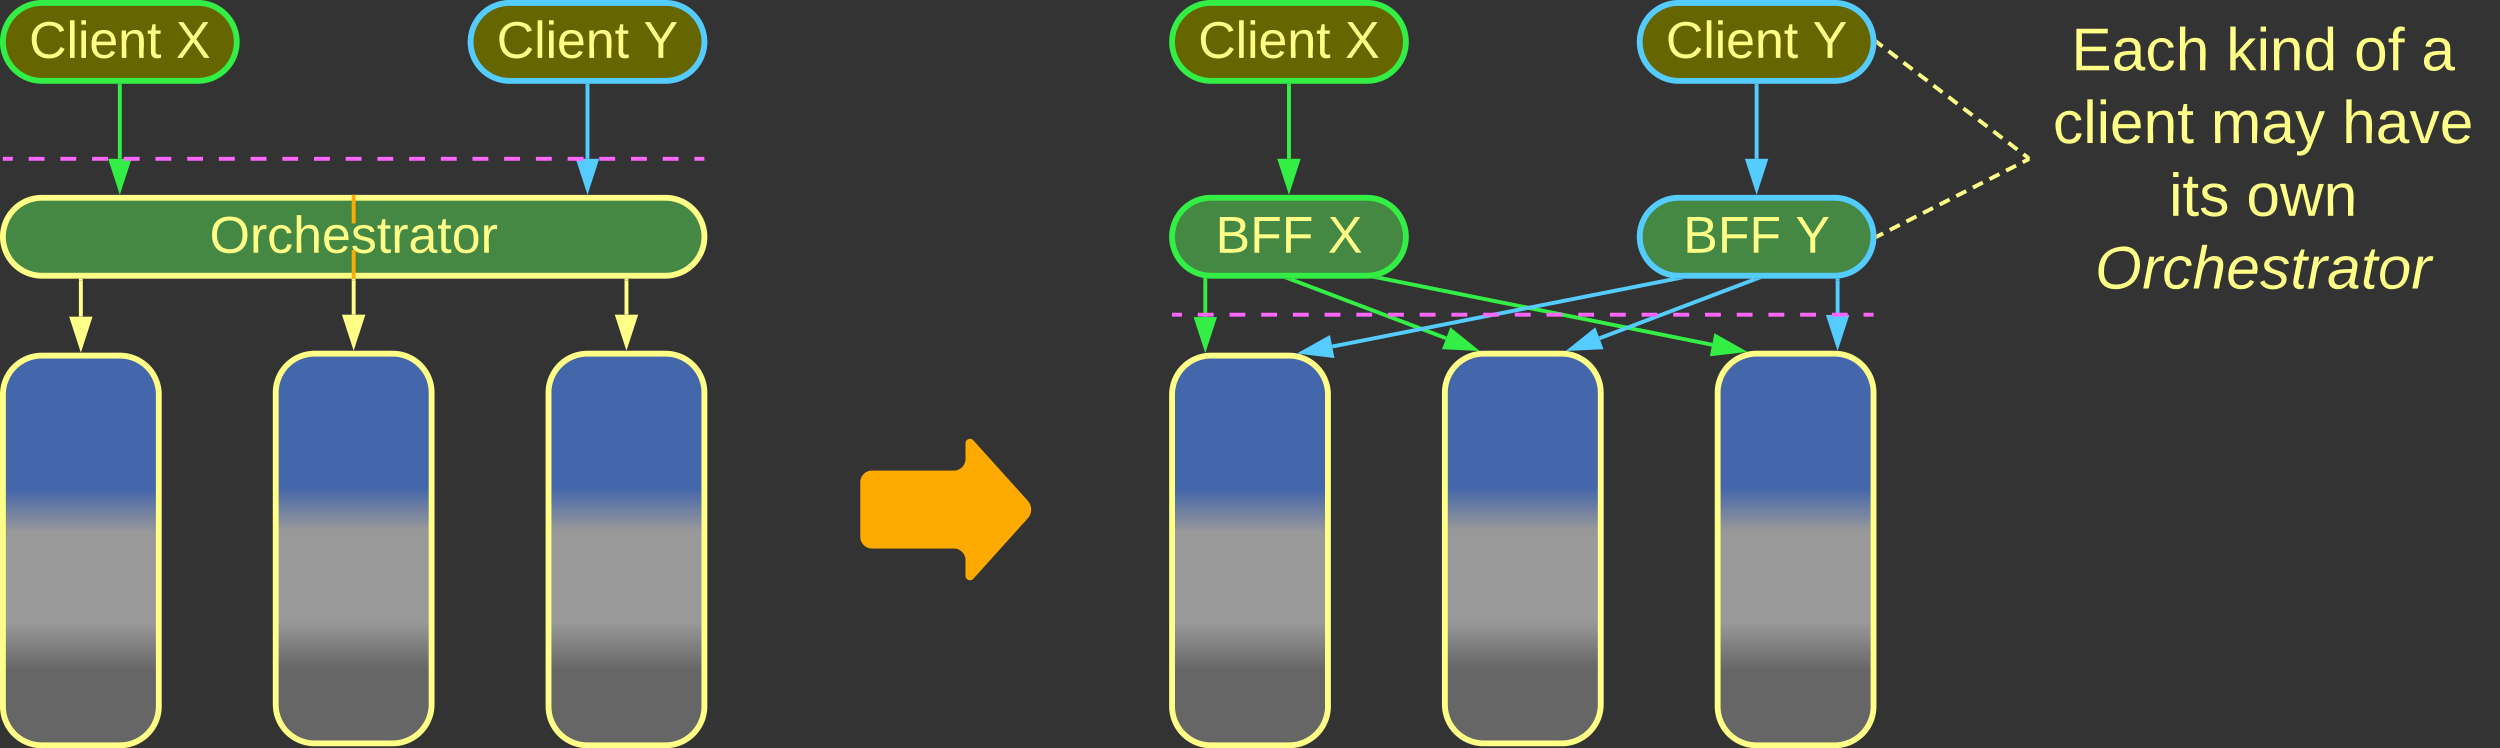 <svg xmlns="http://www.w3.org/2000/svg" xmlns:xlink="http://www.w3.org/1999/xlink" xmlns:lucid="lucid" width="1283" height="384"><rect width="100%" height="100%" fill="#333333" stroke="none"/><g transform="translate(-158.5 -418.5)" lucid:page-tab-id="0_0"><path d="M600 666a6 6 0 0 1 6-6h42a6 6 0 0 0 6-6v-8a2.3 2.3 0 0 1 4-1.54l28 31.08a6.67 6.67 0 0 1 0 8.92l-28 31.08a2.3 2.3 0 0 1-4-1.54v-8a6 6 0 0 0-6-6h-42a6 6 0 0 1-6-6z" fill="#fa0"/><path d="M1200 426a6 6 0 0 1 6-6h228a6 6 0 0 1 6 6v148a6 6 0 0 1-6 6h-228a6 6 0 0 1-6-6z" stroke="#ff8" stroke-opacity="0" stroke-width="3" fill="#999" fill-opacity="0"/><use xlink:href="#a" transform="matrix(1,0,0,1,1205,425) translate(16.525 29.576)"/><use xlink:href="#b" transform="matrix(1,0,0,1,1205,425) translate(96.031 29.576)"/><use xlink:href="#c" transform="matrix(1,0,0,1,1205,425) translate(161.623 29.576)"/><use xlink:href="#d" transform="matrix(1,0,0,1,1205,425) translate(196.191 29.576)"/><use xlink:href="#e" transform="matrix(1,0,0,1,1205,425) translate(7.105 66.91)"/><use xlink:href="#f" transform="matrix(1,0,0,1,1205,425) translate(88.167 66.91)"/><use xlink:href="#g" transform="matrix(1,0,0,1,1205,425) translate(155.488 66.91)"/><use xlink:href="#h" transform="matrix(1,0,0,1,1205,425) translate(66.691 104.243)"/><use xlink:href="#i" transform="matrix(1,0,0,1,1205,425) translate(106.358 104.243)"/><use xlink:href="#j" transform="matrix(1,0,0,1,1205,425) translate(28.71 141.576)"/><path d="M760 621a20 20 0 0 1 20-20h40a20 20 0 0 1 20 20v160a20 20 0 0 1-20 20h-40a20 20 0 0 1-20-20z" stroke="#ff8" stroke-width="3" fill="url(#k)"/><path d="M900 620a20 20 0 0 1 20-20h40a20 20 0 0 1 20 20v160a20 20 0 0 1-20 20h-40a20 20 0 0 1-20-20z" stroke="#ff8" stroke-width="3" fill="url(#l)"/><path d="M1040 620a20 20 0 0 1 20-20h40a20 20 0 0 1 20 20v161a20 20 0 0 1-20 20h-40a20 20 0 0 1-20-20z" stroke="#ff8" stroke-width="3" fill="url(#m)"/><path d="M160 621a20 20 0 0 1 20-20h40a20 20 0 0 1 20 20v160a20 20 0 0 1-20 20h-40a20 20 0 0 1-20-20z" stroke="#ff8" stroke-width="3" fill="url(#n)"/><path d="M300 620a20 20 0 0 1 20-20h40a20 20 0 0 1 20 20v160a20 20 0 0 1-20 20h-40a20 20 0 0 1-20-20z" stroke="#ff8" stroke-width="3" fill="url(#o)"/><path d="M440 620a20 20 0 0 1 20-20h40a20 20 0 0 1 20 20v161a20 20 0 0 1-20 20h-40a20 20 0 0 1-20-20z" stroke="#ff8" stroke-width="3" fill="url(#p)"/><path d="M160 540a20 20 0 0 1 20-20h320a20 20 0 0 1 20 20 20 20 0 0 1-20 20H180a20 20 0 0 1-20-20z" stroke="#ff8" stroke-width="3" fill="#484"/><use xlink:href="#q" transform="matrix(1,0,0,1,165,525) translate(101.042 23.208)"/><path d="M160 440a20 20 0 0 1 20-20h80a20 20 0 0 1 20 20 20 20 0 0 1-20 20h-80a20 20 0 0 1-20-20z" stroke="#3e4" stroke-width="3" fill="#660"/><use xlink:href="#r" transform="matrix(1,0,0,1,165,425) translate(8.449 23.208)"/><use xlink:href="#s" transform="matrix(1,0,0,1,165,425) translate(83.783 23.208)"/><path d="M220 500v-37.5" stroke="#3e4" stroke-width="2" fill="none"/><path d="M220 515.26L215.36 501h9.27z" stroke="#3e4" stroke-width="2" fill="#3e4"/><path d="M220.97 462.53h-1.94v-1.03h1.94z" stroke="#3e4" stroke-width=".05" fill="#3e4"/><path d="M340 580v-17.5" stroke="#ff8" stroke-width="2" fill="none"/><path d="M340 595.26L335.37 581h9.26z" stroke="#ff8" stroke-width="2" fill="#ff8"/><path d="M340.98 562.53h-1.96v-1.03h1.96z" stroke="#ff8" stroke-width=".05" fill="#ff8"/><path d="M1122.3 440.6l2.3 1.77m3.08 2.35l4.62 3.53m3.07 2.35l4.62 3.53m3.06 2.35l4.62 3.53m3.08 2.36l4.6 3.52m3.1 2.36l4.6 3.52m3.08 2.36l4.6 3.52m3.1 2.35l4.6 3.52m3.08 2.35l4.6 3.53m3.1 2.35l4.6 3.53m3.08 2.35l2.3 1.76" stroke="#ff8" stroke-width="2" fill="none"/><path d="M1122.9 439.85l-1.17 1.55-.32-.24.1-1.16-.1-1.3zM1200 498.77v2.46l-1.4-1.08 1.18-1.55z" stroke="#ff8" stroke-width=".05" fill="#ff8"/><path d="M400 440a20 20 0 0 1 20-20h80a20 20 0 0 1 20 20 20 20 0 0 1-20 20h-80a20 20 0 0 1-20-20z" stroke="#5cf" stroke-width="3" fill="#660"/><use xlink:href="#r" transform="matrix(1,0,0,1,405,425) translate(8.449 23.208)"/><use xlink:href="#t" transform="matrix(1,0,0,1,405,425) translate(83.783 23.208)"/><path d="M460 500v-37.5" stroke="#5cf" stroke-width="2" fill="none"/><path d="M460 515.26L455.37 501h9.26z" stroke="#5cf" stroke-width="2" fill="#5cf"/><path d="M460.98 462.53h-1.96v-1.03h1.96z" stroke="#5cf" stroke-width=".05" fill="#5cf"/><path d="M200 581v-18.5" stroke="#ff8" stroke-width="2" fill="none"/><path d="M200 596.26L195.37 582h9.26z" stroke="#ff8" stroke-width="2" fill="#ff8"/><path d="M200.97 562.53h-1.94v-1.03h1.94z" stroke="#ff8" stroke-width=".05" fill="#ff8"/><path d="M480 580v-17.5" stroke="#ff8" stroke-width="2" fill="none"/><path d="M480 595.26L475.37 581h9.27z" stroke="#ff8" stroke-width="2" fill="#ff8"/><path d="M480.98 562.53h-1.95v-1.03h1.95z" stroke="#ff8" stroke-width=".05" fill="#ff8"/><path d="M760 540a20 20 0 0 1 20-20h80a20 20 0 0 1 20 20 20 20 0 0 1-20 20h-80a20 20 0 0 1-20-20z" stroke="#3e4" stroke-width="3" fill="#484"/><use xlink:href="#u" transform="matrix(1,0,0,1,765,525) translate(17.301 23.208)"/><use xlink:href="#s" transform="matrix(1,0,0,1,765,525) translate(74.931 23.208)"/><path d="M1000 540a20 20 0 0 1 20-20h80a20 20 0 0 1 20 20 20 20 0 0 1-20 20h-80a20 20 0 0 1-20-20z" stroke="#5cf" stroke-width="3" fill="#484"/><use xlink:href="#u" transform="matrix(1,0,0,1,1005,525) translate(17.301 23.208)"/><use xlink:href="#t" transform="matrix(1,0,0,1,1005,525) translate(74.931 23.208)"/><path d="M760 440a20 20 0 0 1 20-20h80a20 20 0 0 1 20 20 20 20 0 0 1-20 20h-80a20 20 0 0 1-20-20z" stroke="#3e4" stroke-width="3" fill="#660"/><use xlink:href="#r" transform="matrix(1,0,0,1,765,425) translate(8.449 23.208)"/><use xlink:href="#s" transform="matrix(1,0,0,1,765,425) translate(83.783 23.208)"/><path d="M820 500v-37.5" stroke="#3e4" stroke-width="2" fill="none"/><path d="M820 515.26L815.37 501h9.26z" stroke="#3e4" stroke-width="2" fill="#3e4"/><path d="M820.98 462.53H819v-1.03H821z" stroke="#3e4" stroke-width=".05" fill="#3e4"/><path d="M1000 440a20 20 0 0 1 20-20h80a20 20 0 0 1 20 20 20 20 0 0 1-20 20h-80a20 20 0 0 1-20-20z" stroke="#5cf" stroke-width="3" fill="#660"/><use xlink:href="#r" transform="matrix(1,0,0,1,1005,425) translate(8.449 23.208)"/><use xlink:href="#t" transform="matrix(1,0,0,1,1005,425) translate(83.783 23.208)"/><path d="M1060 500v-37.5" stroke="#5cf" stroke-width="2" fill="none"/><path d="M1060 515.26l-4.63-14.26h9.27z" stroke="#5cf" stroke-width="2" fill="#5cf"/><path d="M1060.97 462.53h-1.94v-1.03h1.94z" stroke="#5cf" stroke-width=".05" fill="#5cf"/><path d="M777.06 581.23v-18.96" stroke="#3e4" stroke-width="2" fill="none"/><path d="M777.06 596.5l-4.64-14.27h9.27z" stroke="#3e4" stroke-width="2" fill="#3e4"/><path d="M776.64 561.24l1.4.1v.96h-1.96v-1.2z" stroke="#3e4" stroke-width=".05" fill="#3e4"/><path d="M1101.56 580.12v-17.74" stroke="#5cf" stroke-width="2" fill="none"/><path d="M1101.56 595.38l-4.64-14.26h9.27z" stroke="#5cf" stroke-width="2" fill="#5cf"/><path d="M1102.53 562.4h-1.95v-.94l1.95-.16z" stroke="#5cf" stroke-width=".05" fill="#5cf"/><path d="M900.67 592.1l-79.74-30.25" stroke="#3e4" stroke-width="2" fill="none"/><path d="M914.95 597.5l-15-.72 3.3-8.66z" stroke="#3e4" stroke-width="2" fill="#3e4"/><path d="M820.6 562.77l-3.35-1.27h3.85z" stroke="#3e4" stroke-width=".05" fill="#3e4"/><path d="M1037.16 595.44l-171.2-34.4" stroke="#3e4" stroke-width="2" fill="none"/><path d="M1052.13 598.44l-14.9 1.74 1.82-9.1z" stroke="#3e4" stroke-width="2" fill="#3e4"/><path d="M865.78 562l-3.45-.68 1.03-.08 2.7-.65z" stroke="#3e4" stroke-width=".05" fill="#3e4"/><path d="M979.33 592.1l79.74-30.25" stroke="#5cf" stroke-width="2" fill="none"/><path d="M965.05 597.5l11.7-9.38 3.28 8.66z" stroke="#5cf" stroke-width="2" fill="#5cf"/><path d="M1059.4 562.77l-.5-1.27h3.85z" stroke="#5cf" stroke-width=".05" fill="#5cf"/><path d="M842.17 596.34l175.9-34.72" stroke="#5cf" stroke-width="2" fill="none"/><path d="M827.2 599.3l13.1-7.32 1.8 9.1z" stroke="#5cf" stroke-width="2" fill="#5cf"/><path d="M1019.94 561.5h2.18l.06.3-3.95.8-.25-1.25z" stroke="#5cf" stroke-width=".05" fill="#5cf"/><path d="M161 500h4.07m8.14 0h8.14m8.14 0h8.13m8.15 0h8.14m8.12 0h8.14m8.13 0h8.13m8.14 0h8.13m8.14 0h8.14m8.13 0h8.15m8.14 0h8.12m8.14 0h8.13m8.13 0h8.14m8.13 0h8.14m8.14 0h8.13m8.15 0h8.14m8.12 0h8.14m8.13 0h8.13m8.14 0h8.13m8.14 0h8.14m8.13 0h8.15m8.14 0h8.12m8.14 0h8.13m8.13 0H519M161.03 500H160M518.97 500H520M761 580h4.07m8.13 0h8.14m8.14 0h8.13m8.15 0h8.14m8.12 0h8.14m8.13 0h8.13m8.14 0h8.13m8.14 0h8.14m8.13 0h8.15m8.14 0h8.12m8.14 0h8.13m8.13 0h8.14m8.13 0h8.14m8.14 0h8.13m8.15 0h8.14m8.12 0h8.14m8.13 0h8.13m8.14 0h8.13m8.14 0h8.14m8.13 0h8.15m8.14 0h8.12m8.14 0h8.13m8.13 0h4.07M761.03 580H760M1118.97 580h1.03" stroke="#f6f" stroke-width="2" fill="none"/><path d="M1122.4 539.55l2.55-1.3m3.4-1.75l5.13-2.6m3.4-1.74l5.12-2.6m3.4-1.74l5.12-2.6m3.4-1.75l5.13-2.6m3.4-1.74l5.12-2.6m3.4-1.74l5.13-2.62m3.4-1.74l5.12-2.6m3.4-1.74l5.12-2.6m3.4-1.74l2.57-1.3" stroke="#ff8" stroke-width="2" fill="none"/><path d="M1122.86 540.4l-1.44.74.1-1.14-.1-1.05.56-.28zM1200 501.1l-.47.23-.9-1.73 1.37-.7z" stroke="#ff8" stroke-width=".05" fill="#ff8"/><path d="M340 519.5v13.67m0 13.66v13.67" stroke="#fa0" stroke-width="2" fill="none"/><path d="M340.98 519.53h-1.96v-1.03h1.96z" stroke="#fa0" stroke-width=".05" fill="#fa0"/><path d="M340 560.47v1.03" stroke="#fa0" stroke-width="2" fill="none"/><defs><path d="M30 0v-248h187v28H63v79h144v27H63v87h162V0H30" id="v" fill="#ff8"/><path d="M141-36C126-15 110 5 73 4 37 3 15-17 15-53c-1-64 63-63 125-63 3-35-9-54-41-54-24 1-41 7-42 31l-33-3c5-37 33-52 76-52 45 0 72 20 72 64v82c-1 20 7 32 28 27v20c-31 9-61-2-59-35zM48-53c0 20 12 33 32 33 41-3 63-29 60-74-43 2-92-5-92 41" id="w" fill="#ff8"/><path d="M96-169c-40 0-48 33-48 73s9 75 48 75c24 0 41-14 43-38l32 2c-6 37-31 61-74 61-59 0-76-41-82-99-10-93 101-131 147-64 4 7 5 14 7 22l-32 3c-4-21-16-35-41-35" id="x" fill="#ff8"/><path d="M106-169C34-169 62-67 57 0H25v-261h32l-1 103c12-21 28-36 61-36 89 0 53 116 60 194h-32v-121c2-32-8-49-39-48" id="y" fill="#ff8"/><g id="a"><use transform="matrix(0.086,0,0,0.086,0,0)" xlink:href="#v"/><use transform="matrix(0.086,0,0,0.086,20.741,0)" xlink:href="#w"/><use transform="matrix(0.086,0,0,0.086,38.025,0)" xlink:href="#x"/><use transform="matrix(0.086,0,0,0.086,53.58,0)" xlink:href="#y"/></g><path d="M143 0L79-87 56-68V0H24v-261h32v163l83-92h37l-77 82L181 0h-38" id="z" fill="#ff8"/><path d="M24-231v-30h32v30H24zM24 0v-190h32V0H24" id="A" fill="#ff8"/><path d="M117-194c89-4 53 116 60 194h-32v-121c0-31-8-49-39-48C34-167 62-67 57 0H25l-1-190h30c1 10-1 24 2 32 11-22 29-35 61-36" id="B" fill="#ff8"/><path d="M85-194c31 0 48 13 60 33l-1-100h32l1 261h-30c-2-10 0-23-3-31C134-8 116 4 85 4 32 4 16-35 15-94c0-66 23-100 70-100zm9 24c-40 0-46 34-46 75 0 40 6 74 45 74 42 0 51-32 51-76 0-42-9-74-50-73" id="C" fill="#ff8"/><g id="b"><use transform="matrix(0.086,0,0,0.086,0,0)" xlink:href="#z"/><use transform="matrix(0.086,0,0,0.086,15.556,0)" xlink:href="#A"/><use transform="matrix(0.086,0,0,0.086,22.383,0)" xlink:href="#B"/><use transform="matrix(0.086,0,0,0.086,39.667,0)" xlink:href="#C"/></g><path d="M100-194c62-1 85 37 85 99 1 63-27 99-86 99S16-35 15-95c0-66 28-99 85-99zM99-20c44 1 53-31 53-75 0-43-8-75-51-75s-53 32-53 75 10 74 51 75" id="D" fill="#ff8"/><path d="M101-234c-31-9-42 10-38 44h38v23H63V0H32v-167H5v-23h27c-7-52 17-82 69-68v24" id="E" fill="#ff8"/><g id="c"><use transform="matrix(0.086,0,0,0.086,0,0)" xlink:href="#D"/><use transform="matrix(0.086,0,0,0.086,17.284,0)" xlink:href="#E"/></g><use transform="matrix(0.086,0,0,0.086,0,0)" xlink:href="#w" id="d"/><path d="M24 0v-261h32V0H24" id="F" fill="#ff8"/><path d="M100-194c63 0 86 42 84 106H49c0 40 14 67 53 68 26 1 43-12 49-29l28 8c-11 28-37 45-77 45C44 4 14-33 15-96c1-61 26-98 85-98zm52 81c6-60-76-77-97-28-3 7-6 17-6 28h103" id="G" fill="#ff8"/><path d="M59-47c-2 24 18 29 38 22v24C64 9 27 4 27-40v-127H5v-23h24l9-43h21v43h35v23H59v120" id="H" fill="#ff8"/><g id="e"><use transform="matrix(0.086,0,0,0.086,0,0)" xlink:href="#x"/><use transform="matrix(0.086,0,0,0.086,15.556,0)" xlink:href="#F"/><use transform="matrix(0.086,0,0,0.086,22.383,0)" xlink:href="#A"/><use transform="matrix(0.086,0,0,0.086,29.21,0)" xlink:href="#G"/><use transform="matrix(0.086,0,0,0.086,46.494,0)" xlink:href="#B"/><use transform="matrix(0.086,0,0,0.086,63.778,0)" xlink:href="#H"/></g><path d="M210-169c-67 3-38 105-44 169h-31v-121c0-29-5-50-35-48C34-165 62-65 56 0H25l-1-190h30c1 10-1 24 2 32 10-44 99-50 107 0 11-21 27-35 58-36 85-2 47 119 55 194h-31v-121c0-29-5-49-35-48" id="I" fill="#ff8"/><path d="M179-190L93 31C79 59 56 82 12 73V49c39 6 53-20 64-50L1-190h34L92-34l54-156h33" id="J" fill="#ff8"/><g id="f"><use transform="matrix(0.086,0,0,0.086,0,0)" xlink:href="#I"/><use transform="matrix(0.086,0,0,0.086,25.84,0)" xlink:href="#w"/><use transform="matrix(0.086,0,0,0.086,43.123,0)" xlink:href="#J"/></g><path d="M108 0H70L1-190h34L89-25l56-165h34" id="K" fill="#ff8"/><g id="g"><use transform="matrix(0.086,0,0,0.086,0,0)" xlink:href="#y"/><use transform="matrix(0.086,0,0,0.086,17.284,0)" xlink:href="#w"/><use transform="matrix(0.086,0,0,0.086,34.568,0)" xlink:href="#K"/><use transform="matrix(0.086,0,0,0.086,50.123,0)" xlink:href="#G"/></g><path d="M135-143c-3-34-86-38-87 0 15 53 115 12 119 90S17 21 10-45l28-5c4 36 97 45 98 0-10-56-113-15-118-90-4-57 82-63 122-42 12 7 21 19 24 35" id="L" fill="#ff8"/><g id="h"><use transform="matrix(0.086,0,0,0.086,0,0)" xlink:href="#A"/><use transform="matrix(0.086,0,0,0.086,6.827,0)" xlink:href="#H"/><use transform="matrix(0.086,0,0,0.086,15.469,0)" xlink:href="#L"/></g><path d="M206 0h-36l-40-164L89 0H53L-1-190h32L70-26l43-164h34l41 164 42-164h31" id="M" fill="#ff8"/><g id="i"><use transform="matrix(0.086,0,0,0.086,0,0)" xlink:href="#D"/><use transform="matrix(0.086,0,0,0.086,17.284,0)" xlink:href="#M"/><use transform="matrix(0.086,0,0,0.086,39.667,0)" xlink:href="#B"/></g><path d="M20-101c0-91 52-143 145-150 126-9 127 168 53 223-23 17-55 32-93 32C57 4 20-33 20-101zm216-33c5-57-18-91-73-90-77 1-110 51-110 125 0 49 23 75 73 75 72-1 104-45 110-110" id="N" fill="#ff8"/><path d="M66-151c12-25 30-51 66-40l-6 26C45-176 58-65 38 0H6l36-190h30" id="O" fill="#ff8"/><path d="M44-68c0 29 11 47 38 47 30 0 42-19 51-41l28 9C148-21 126 4 82 4 31 4 10-29 12-85c3-77 74-140 146-93 12 8 15 23 18 40l-31 5c-1-22-13-36-36-36-52 0-65 49-65 101" id="P" fill="#ff8"/><path d="M67-158c15-20 31-36 64-36 94 0 33 127 27 194h-32l25-140c3-38-53-32-70-12C52-117 51-51 37 0H6l51-261h31" id="Q" fill="#ff8"/><path d="M111-194c62-3 86 47 72 106H45c-7 38 6 69 45 68 27-1 43-14 53-32l24 11C152-15 129 4 87 4 38 3 12-23 12-71c0-70 32-119 99-123zm44 81c14-66-71-72-95-28-4 8-8 17-11 28h106" id="R" fill="#ff8"/><path d="M55-144c13 50 104 24 104 88C159 21 15 23 1-39l26-10c6 40 102 42 102-4-13-50-104-23-104-87 0-71 143-71 148-8l-29 4c-5-35-85-37-89 0" id="S" fill="#ff8"/><path d="M51-54c-9 22 5 41 31 30L79-1C43 14 10-4 19-52l22-115H19l5-23h22l19-43h21l-9 43h35l-4 23H73" id="T" fill="#ff8"/><path d="M165-48c-4 18 1 34 23 27l-3 20c-29 8-62 0-52-35h-2C116-14 99 4 63 4 30 4 8-16 8-49c0-68 71-67 138-67 10-26 0-56-31-54-26 1-42 9-47 31l-32-5c8-67 160-71 144 15-5 28-9 54-15 81zM42-50c3 52 80 24 89-6 7-12 7-24 11-38-47 1-103-4-100 44" id="U" fill="#ff8"/><path d="M30-147c31-64 166-65 159 27C183-49 158 1 86 4 9 8 1-88 30-147zM88-20c53 0 68-48 68-100 0-31-11-51-44-50-52 1-68 46-68 97 0 32 13 53 44 53" id="V" fill="#ff8"/><g id="j"><use transform="matrix(0.086,0,0,0.086,0,0)" xlink:href="#N"/><use transform="matrix(0.086,0,0,0.086,24.198,0)" xlink:href="#O"/><use transform="matrix(0.086,0,0,0.086,34.481,0)" xlink:href="#P"/><use transform="matrix(0.086,0,0,0.086,50.037,0)" xlink:href="#Q"/><use transform="matrix(0.086,0,0,0.086,67.321,0)" xlink:href="#R"/><use transform="matrix(0.086,0,0,0.086,84.605,0)" xlink:href="#S"/><use transform="matrix(0.086,0,0,0.086,100.16,0)" xlink:href="#T"/><use transform="matrix(0.086,0,0,0.086,108.802,0)" xlink:href="#O"/><use transform="matrix(0.086,0,0,0.086,119.086,0)" xlink:href="#U"/><use transform="matrix(0.086,0,0,0.086,136.37,0)" xlink:href="#T"/><use transform="matrix(0.086,0,0,0.086,145.012,0)" xlink:href="#V"/><use transform="matrix(0.086,0,0,0.086,162.296,0)" xlink:href="#O"/></g><linearGradient gradientUnits="userSpaceOnUse" id="k" x1="760" y1="801" x2="760" y2="601"><stop offset="19.2%" stop-color="#666"/><stop offset="31.43%" stop-color="#999"/><stop offset="54.64%" stop-color="#999"/><stop offset="65.71%" stop-color="#46a"/></linearGradient><linearGradient gradientUnits="userSpaceOnUse" id="l" x1="900" y1="800" x2="900" y2="600"><stop offset="19.2%" stop-color="#666"/><stop offset="31.43%" stop-color="#999"/><stop offset="54.64%" stop-color="#999"/><stop offset="65.71%" stop-color="#46a"/></linearGradient><linearGradient gradientUnits="userSpaceOnUse" id="m" x1="1040" y1="801" x2="1040" y2="600"><stop offset="19.2%" stop-color="#666"/><stop offset="31.43%" stop-color="#999"/><stop offset="54.64%" stop-color="#999"/><stop offset="65.71%" stop-color="#46a"/></linearGradient><linearGradient gradientUnits="userSpaceOnUse" id="n" x1="160" y1="801" x2="160" y2="601"><stop offset="19.2%" stop-color="#666"/><stop offset="31.43%" stop-color="#999"/><stop offset="54.64%" stop-color="#999"/><stop offset="65.71%" stop-color="#46a"/></linearGradient><linearGradient gradientUnits="userSpaceOnUse" id="o" x1="300" y1="800" x2="300" y2="600"><stop offset="19.2%" stop-color="#666"/><stop offset="31.43%" stop-color="#999"/><stop offset="54.64%" stop-color="#999"/><stop offset="65.71%" stop-color="#46a"/></linearGradient><linearGradient gradientUnits="userSpaceOnUse" id="p" x1="440" y1="801" x2="440" y2="600"><stop offset="19.2%" stop-color="#666"/><stop offset="31.43%" stop-color="#999"/><stop offset="54.64%" stop-color="#999"/><stop offset="65.71%" stop-color="#46a"/></linearGradient><path d="M140-251c81 0 123 46 123 126C263-46 219 4 140 4 59 4 17-45 17-125s42-126 123-126zm0 227c63 0 89-41 89-101s-29-99-89-99c-61 0-89 39-89 99S79-25 140-24" id="W" fill="#ff8"/><path d="M114-163C36-179 61-72 57 0H25l-1-190h30c1 12-1 29 2 39 6-27 23-49 58-41v29" id="X" fill="#ff8"/><g id="q"><use transform="matrix(0.074,0,0,0.074,0,0)" xlink:href="#W"/><use transform="matrix(0.074,0,0,0.074,20.741,0)" xlink:href="#X"/><use transform="matrix(0.074,0,0,0.074,29.556,0)" xlink:href="#x"/><use transform="matrix(0.074,0,0,0.074,42.889,0)" xlink:href="#y"/><use transform="matrix(0.074,0,0,0.074,57.704,0)" xlink:href="#G"/><use transform="matrix(0.074,0,0,0.074,72.519,0)" xlink:href="#L"/><use transform="matrix(0.074,0,0,0.074,85.852,0)" xlink:href="#H"/><use transform="matrix(0.074,0,0,0.074,93.259,0)" xlink:href="#X"/><use transform="matrix(0.074,0,0,0.074,102.074,0)" xlink:href="#w"/><use transform="matrix(0.074,0,0,0.074,116.889,0)" xlink:href="#H"/><use transform="matrix(0.074,0,0,0.074,124.296,0)" xlink:href="#D"/><use transform="matrix(0.074,0,0,0.074,139.111,0)" xlink:href="#X"/></g><path d="M212-179c-10-28-35-45-73-45-59 0-87 40-87 99 0 60 29 101 89 101 43 0 62-24 78-52l27 14C228-24 195 4 139 4 59 4 22-46 18-125c-6-104 99-153 187-111 19 9 31 26 39 46" id="Y" fill="#ff8"/><g id="r"><use transform="matrix(0.074,0,0,0.074,0,0)" xlink:href="#Y"/><use transform="matrix(0.074,0,0,0.074,19.185,0)" xlink:href="#F"/><use transform="matrix(0.074,0,0,0.074,25.037,0)" xlink:href="#A"/><use transform="matrix(0.074,0,0,0.074,30.889,0)" xlink:href="#G"/><use transform="matrix(0.074,0,0,0.074,45.704,0)" xlink:href="#B"/><use transform="matrix(0.074,0,0,0.074,60.519,0)" xlink:href="#H"/></g><path d="M195 0l-74-108L45 0H8l94-129-87-119h37l69 98 67-98h37l-84 118L233 0h-38" id="Z" fill="#ff8"/><use transform="matrix(0.074,0,0,0.074,0,0)" xlink:href="#Z" id="s"/><path d="M137-103V0h-34v-103L8-248h37l75 118 75-118h37" id="aa" fill="#ff8"/><use transform="matrix(0.074,0,0,0.074,0,0)" xlink:href="#aa" id="t"/><path d="M160-131c35 5 61 23 61 61C221 17 115-2 30 0v-248c76 3 177-17 177 60 0 33-19 50-47 57zm-97-11c50-1 110 9 110-42 0-47-63-36-110-37v79zm0 115c55-2 124 14 124-45 0-56-70-42-124-44v89" id="ab" fill="#ff8"/><path d="M63-220v92h138v28H63V0H30v-248h175v28H63" id="ac" fill="#ff8"/><g id="u"><use transform="matrix(0.074,0,0,0.074,0,0)" xlink:href="#ab"/><use transform="matrix(0.074,0,0,0.074,17.778,0)" xlink:href="#ac"/><use transform="matrix(0.074,0,0,0.074,34,0)" xlink:href="#ac"/></g></defs></g></svg>